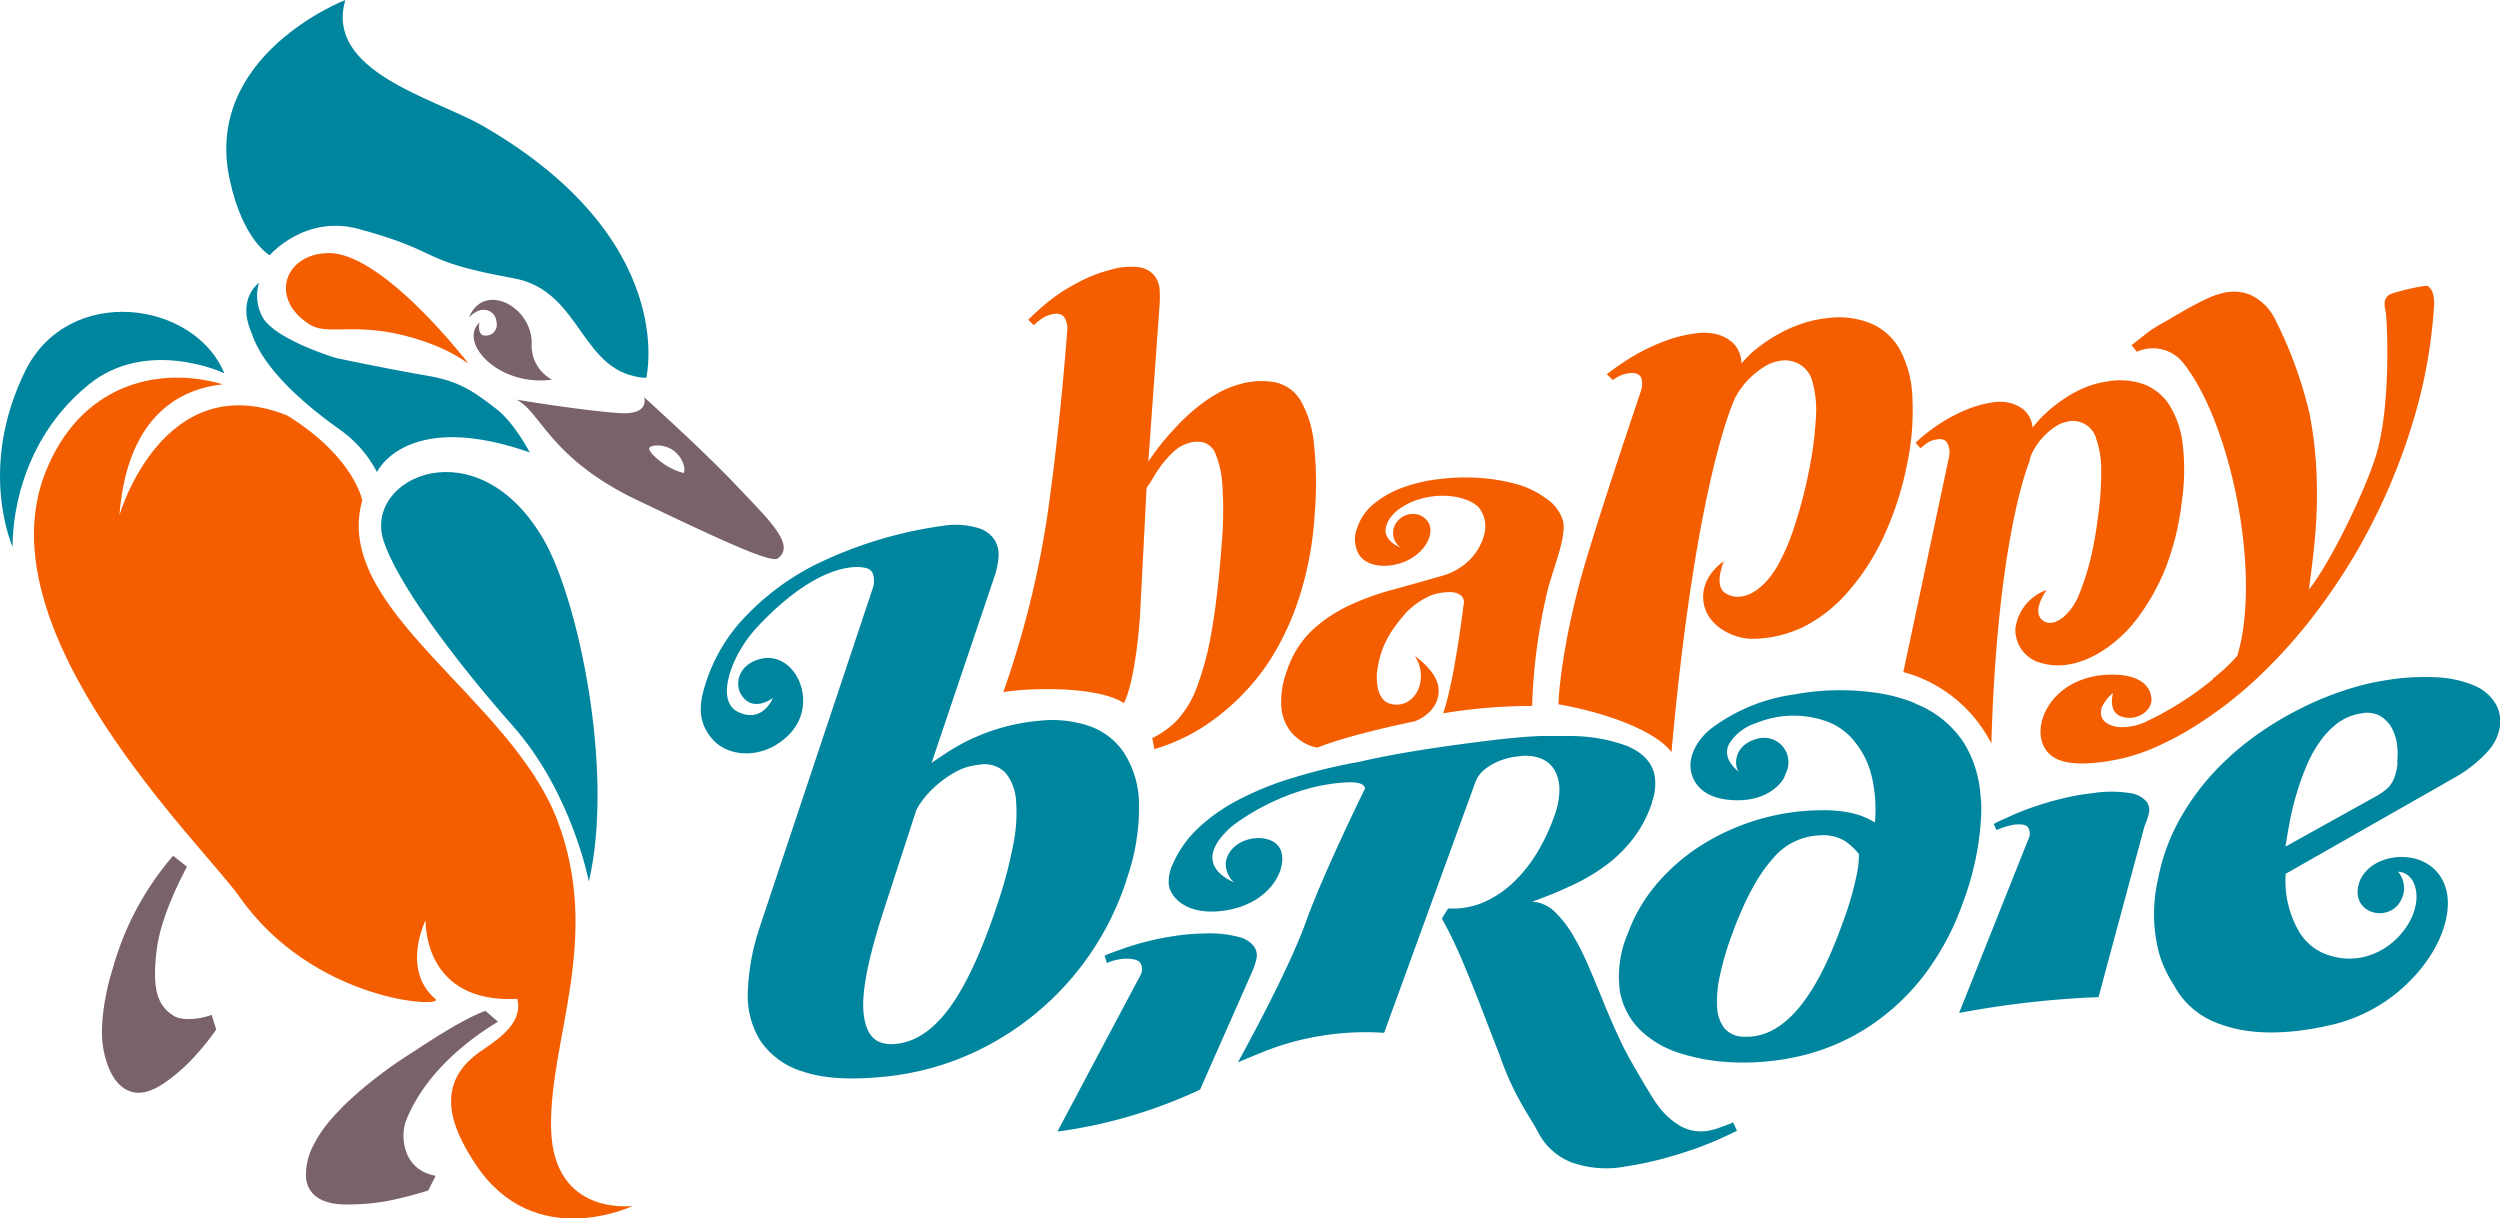 <svg xmlns="http://www.w3.org/2000/svg" viewBox="0 0 338.88 165.17"><defs><style>.cls-1{fill:#f55e00;}.cls-2{fill:#00859f;}.cls-3{fill:#7a626b;}</style></defs><title>logo</title><g id="Слой_2" data-name="Слой 2"><g id="Слой_1-2" data-name="Слой 1"><path class="cls-1" d="M178.1,60.11a14.34,14.34,0,0,0-1.78-5.78,5.31,5.31,0,0,0-3.38-2.49,10.31,10.31,0,0,0-4.82.22,12.49,12.49,0,0,0-2.48.94,18.52,18.52,0,0,0-2.34,1.43,23.88,23.88,0,0,0-2.13,1.72c-.67.61-1.28,1.21-1.83,1.81a34.6,34.6,0,0,0-3.68,4.61l1.53-21.34a15.65,15.65,0,0,0,0-1.94,3.44,3.44,0,0,0-.69-1.91,3.31,3.31,0,0,0-2-1.14,9.37,9.37,0,0,0-4.07.36,18.28,18.28,0,0,0-3.28,1.18,30.34,30.34,0,0,0-3,1.64,25.94,25.94,0,0,0-2.59,1.92c-.8.68-1.52,1.35-2.18,2l.75.75a7,7,0,0,1,1.12-.92,4,4,0,0,1,1.22-.54c.87-.21,1.47-.09,1.79.38a2.75,2.75,0,0,1,.4,1.84s-.91,12.82-2.74,25.37A130.15,130.15,0,0,1,136,93.82c3.65-.62,12.81-.81,16.32,1.47a.08.08,0,0,0,.08-.07c1.63-3.49,2.13-11.73,2.15-12.08l.87-17a14.89,14.89,0,0,0,.89-1.38,17.9,17.9,0,0,1,1.25-1.87,13.33,13.33,0,0,1,1.67-1.79A4.88,4.88,0,0,1,161.34,60a3.6,3.6,0,0,1,1.9,0,2.6,2.6,0,0,1,1.56,1.61,13.08,13.08,0,0,1,.9,4.21,52,52,0,0,1-.09,7.8c-.35,4.78-.81,8.75-1.36,11.87a40.09,40.09,0,0,1-2,7.63,13.52,13.52,0,0,1-2.68,4.49,11.93,11.93,0,0,1-3.38,2.44l.29,1.5a26.33,26.33,0,0,0,3.54-1.34,24.88,24.88,0,0,0,4.34-2.55,30.77,30.77,0,0,0,4.57-4.05,29.51,29.51,0,0,0,4.22-5.8,38,38,0,0,0,3.28-7.85,45.61,45.61,0,0,0,1.77-10.18A49.08,49.08,0,0,0,178.1,60.11Z"/><path class="cls-2" d="M69.63,37.72c-13.25-2.39-9.38-3.54-21-6.68-7.3-2-12.08,3.56-12.08,3.56s-3.62-2-5.4-10.19C27.43,7.48,46.81,0,46.81,0,44,9.69,58.75,13.27,65.34,17,92.21,32.46,87.6,51.23,87.6,51.23,78.59,50.73,79,39.42,69.63,37.72Z"/><path class="cls-2" d="M73.68,73.12c4.72,8.13,9.63,31.47,6.14,46.38,0,0-2.25-12-10.31-21.11-8.27-9.34-15.88-19.74-17.56-25.23C49.35,64.63,64.75,57.72,73.68,73.12Z"/><path class="cls-2" d="M12,52.15C1.12,61,1.72,74.15,1.72,74.15S-3.1,63.57,3.41,50.31c5.85-11.9,22.94-9.56,27,.29C30.43,50.58,19.93,45.68,12,52.15Z"/><path class="cls-2" d="M46.38,58.46C43.59,56.46,36,51,34.11,45.14c-2.07-4.68,1-6.8,1-6.8a6,6,0,0,0,.64,4.91c2.09,3,9.86,5.29,9.86,5.29h0c4.73,1,10,2,12.2,2.37,4.31.73,6.21,2,9.45,4.51,2.47,1.89,4.55,5.91,4.55,5.91C55,55.45,51.1,64,51.1,64A16.15,16.15,0,0,0,46.38,58.46Z"/><path class="cls-1" d="M211.88,70.64a5.62,5.62,0,0,0-2.43-3.16,12,12,0,0,0-4.14-1.92,24.82,24.82,0,0,0-5.31-.81,28.68,28.68,0,0,0-5,.2,21.13,21.13,0,0,0-4.78,1.11,13.34,13.34,0,0,0-3.91,2.17,7.2,7.2,0,0,0-2.37,3.39,4.12,4.12,0,0,0,.23,3.47c.79,1.42,3,2,5.4,1.33,3.78-1,5.91-5.15,2.92-6.58a2.72,2.72,0,0,0-3,.74,2.44,2.44,0,0,0,.12,3.45l.25.2s-2.41-.89-2-2.73c.49-2.22,3.27-3.64,5.55-4.09,3.58-.69,6.3.46,7.11,1.46a4.19,4.19,0,0,1,.56,3.94,7.36,7.36,0,0,1-1.87,3.08,8.54,8.54,0,0,1-3.9,2.21c-2.22.64-4.41,1.25-6.55,1.84a35.43,35.43,0,0,0-6,2.19,19.51,19.51,0,0,0-5,3.4A13.35,13.35,0,0,0,174.42,91a11.61,11.61,0,0,0-.73,4.88A6.11,6.11,0,0,0,175,99.22a6.44,6.44,0,0,0,2.82,1.94c.23.08.5.12.74.19,4.35-1.78,13.23-3.58,13.23-3.58,2.06-.81,3.55-2.6,3.16-4.82a5,5,0,0,0-1.13-2.15,10.55,10.55,0,0,0-2.05-1.89,4.81,4.81,0,0,1,.55,4.36,3.72,3.72,0,0,1-.75,1.22,3,3,0,0,1-3.44.79c-1.31-.6-1.57-2.47-1.49-4,.44-3.63,1.72-5.67,4-8.28a10.83,10.83,0,0,1,3.25-2.26,7.24,7.24,0,0,1,2.75-.47,2.17,2.17,0,0,1,1.46.51,1.28,1.28,0,0,1,.26,1.34v.1c-.18,1.45-1.35,10.56-2.74,14.47a74.4,74.4,0,0,1,12.06-1,77.77,77.77,0,0,1,2.21-16.12C210.9,76.08,212.3,72.7,211.88,70.64Z"/><path class="cls-1" d="M329.8,39.84a1.77,1.77,0,0,0-.7-1.06c-.35-.22-4.94.9-5.28,1.2a1.48,1.48,0,0,0-.57,1,3.28,3.28,0,0,0,.14,1.24c.13.47.87,12.75-1.41,19.82-1.65,5.08-6.19,14.38-9,17.87.48-4.16,2.15-13.3.07-23.89a57.09,57.09,0,0,0-4.62-12.67A7.11,7.11,0,0,0,305,39.94a6.2,6.2,0,0,0-4.12-.1c-2.11.51-6.66,3.37-7.56,3.85a17.28,17.28,0,0,0-2.39,1.53l-2,1.58.73.88A5.26,5.26,0,0,1,295.78,49c6.67,8.12,10.81,29,7.49,39.89a24.49,24.49,0,0,1-3.36,3.15H300a43.12,43.12,0,0,1-8.83,5.65,7.64,7.64,0,0,1-4.09.86c-2.08-.35-2.53-1.44-2.19-2.63a5.48,5.48,0,0,1,1.55-2s-.8,2.6,1.15,3.22c2.23.72,4.41-1,4-2.76-.23-1.39-1.47-2.85-5-2.93-9.85-.21-12.75,9.89-7.21,11.66,3,1,8.35-.27,9.34-.58a25.58,25.58,0,0,0,4.49-1.73c1-.46,1.93-.95,2.9-1.51a54.91,54.91,0,0,0,9.87-7.38A71.16,71.16,0,0,0,314.71,82a80.11,80.11,0,0,0,7.17-11.73A82.88,82.88,0,0,0,327,57.44,68.06,68.06,0,0,0,329.73,44c.09-.88.15-1.68.2-2.39A5.49,5.49,0,0,0,329.8,39.84Z"/><path class="cls-1" d="M259.22,53.74a14.59,14.59,0,0,0-1.68-6.34,8.25,8.25,0,0,0-3.93-3.56,11.62,11.62,0,0,0-5.9-.72,15.43,15.43,0,0,0-3.3.7,18.6,18.6,0,0,0-3.15,1.36,20.61,20.61,0,0,0-2.9,1.89l-.32.28v-.06a19,19,0,0,0-2,2,3.44,3.44,0,0,0-.25-1.42,3.59,3.59,0,0,0-1-1.49,5.19,5.19,0,0,0-2-1.05,7.49,7.49,0,0,0-3.16-.11,18.3,18.3,0,0,0-3.49.84,28.94,28.94,0,0,0-3.21,1.37,26.57,26.57,0,0,0-2.9,1.7c-.92.62-1.46,1-2.22,1.6l.83.79a3.27,3.27,0,0,1,.8-.5,3.56,3.56,0,0,1,1.29-.42c.9-.13,1.49.08,1.75.61a3,3,0,0,1,0,1.65s-6.45,19-8.32,26c-2.81,10.63-2.91,16.61-2.91,16.61,8.34,1.48,13.86,4.33,15.32,6.51C230,63.9,235.3,53.72,235.3,53.72v.07a7.73,7.73,0,0,1,.49-.86l.12-.16h0l.06-.08a10,10,0,0,1,1.39-1.6,11.39,11.39,0,0,1,1.94-1.47,5.39,5.39,0,0,1,2-.71,3.81,3.81,0,0,1,4.42,3,14.2,14.2,0,0,1,.42,4.79,48.81,48.81,0,0,1-1,7.44,61.27,61.27,0,0,1-1.77,6.8A29.75,29.75,0,0,1,241,76.61c-2,3.52-4.92,5.21-7.15,3.77-1.59-1-.18-4.3-.18-4.3s-2.91,1.81-2.8,5c.12,3.62,4,5.55,6.74,5.51a16.1,16.1,0,0,0,7.07-1.72,20,20,0,0,0,5.61-4.41,31.23,31.23,0,0,0,4.84-7.28,43.25,43.25,0,0,0,3.41-10.41A35.07,35.07,0,0,0,259.22,53.74Z"/><path class="cls-1" d="M289.8,83.71a29.59,29.59,0,0,0,3.69-6.56A36.56,36.56,0,0,0,295.75,68a29.79,29.79,0,0,0,.11-7.85A12.45,12.45,0,0,0,294,54.81a7.13,7.13,0,0,0-3.61-2.8,10,10,0,0,0-5.11-.24,12.85,12.85,0,0,0-2.79.81A15.56,15.56,0,0,0,279.89,54a17.34,17.34,0,0,0-2.37,1.82,16.26,16.26,0,0,0-2,2.14,3.54,3.54,0,0,0-1.3-2.5,5,5,0,0,0-1.79-.85,6.27,6.27,0,0,0-2.74,0,15,15,0,0,0-2.94.84,21.6,21.6,0,0,0-2.69,1.3,23.46,23.46,0,0,0-2.39,1.57,21,21,0,0,0-2,1.69l.65.76a9.3,9.3,0,0,1,1-.78,3,3,0,0,1,1.09-.41c.77-.14,1.29,0,1.55.48a2.85,2.85,0,0,1,.26,1.75L258,91.1a18.94,18.94,0,0,1,11.93,9.68c.83-28.2,5.15-38.15,5.15-38.15a4.45,4.45,0,0,1,.61-1.66,7.91,7.91,0,0,1,1.22-1.68,8.6,8.6,0,0,1,1.58-1.38,4.39,4.39,0,0,1,1.66-.74,3.27,3.27,0,0,1,4,2.32h0a12.53,12.53,0,0,1,.67,4.09,41.44,41.44,0,0,1-.43,6.45,51.65,51.65,0,0,1-1.08,6,34.68,34.68,0,0,1-1.5,4.58c-.9,2.32-3.15,4.57-4.76,3.59-1.9-1.15.38-4.23.38-4.23a6.4,6.4,0,0,0-4.24,5.24,4.64,4.64,0,0,0,3.61,4.69C281.76,91.29,287,87.5,289.8,83.71Z"/><path class="cls-2" d="M338.1,95.11a6.13,6.13,0,0,0-2.73-2.19,14.73,14.73,0,0,0-4.71-1.09,31.6,31.6,0,0,0-6.74.3,35.21,35.21,0,0,0-6.16,1.46,42.64,42.64,0,0,0-6.42,2.71,44.36,44.36,0,0,0-6.23,3.89,37.35,37.35,0,0,0-5.56,5.1,32.32,32.32,0,0,0-4.37,6.3,26.59,26.59,0,0,0-2.65,7.56,21,21,0,0,0,.12,10,15.85,15.85,0,0,0,2,4.34h0a11,11,0,0,0,5.8,5.15c.32.13.64.25,1,.36,3.75,1.26,8.7,1.31,14.73-.11a22,22,0,0,0,11-6.45c3.93-4.22,5.59-9.38,4.08-12.79-2.3-5.18-10.35-4.15-11.53.22-.92,3.44,2.69,4.82,4.77,3.3a3.5,3.5,0,0,0,.65-4.91l-.07-.09s2-.07,2.43,2.64c.67,4.55-5.13,11-12,8.62a7.2,7.2,0,0,1-3.84-3.1,13.64,13.64,0,0,1-1.85-7.72v-.16l23.08-13.14a17.89,17.89,0,0,0,4.23-3.36,6.4,6.4,0,0,0,1.78-3.82A4.73,4.73,0,0,0,338.1,95.11ZM325,103.38a8.37,8.37,0,0,1-.32,1.68,4.67,4.67,0,0,1-.55,1.19,3.56,3.56,0,0,1-.82.87,9.84,9.84,0,0,1-1.26.83l-12.25,6.81c.13-.83.3-1.86.52-3.06a37.21,37.21,0,0,1,.88-3.75,36.06,36.06,0,0,1,1.34-3.86,17.12,17.12,0,0,1,1.85-3.45A11.26,11.26,0,0,1,316.89,98a7.21,7.21,0,0,1,3.35-1.32,3.57,3.57,0,0,1,2.45.4,4.42,4.42,0,0,1,1.54,1.64,6.51,6.51,0,0,1,.71,2.3,10.73,10.73,0,0,1,0,2.33Z"/><path class="cls-2" d="M268.57,110.09v-.2c0-.71,0-1.38-.11-2a15.55,15.55,0,0,0-2.24-7.18,13.9,13.9,0,0,0-6.31-5.22c-.26-.11-.49-.24-.76-.35a23,23,0,0,0-5.7-1.34,33.54,33.54,0,0,0-10.19.33,24.13,24.13,0,0,0-11.34,4.65c-2.07,1.66-3.29,4.16-2.56,6.31s2.74,3.22,5.51,3.37c4.22.24,6.09-1.85,6.56-2.43a2.9,2.9,0,0,0,.59-1.12,3.31,3.31,0,0,0-3.68-4.81c-3.47.85-3.3,3.81-2.61,4.53-.06-.07-2.5-1.74-1.3-3.87A6.63,6.63,0,0,1,238.1,98a13.27,13.27,0,0,1,9.58-.19,8.61,8.61,0,0,1,3.94,3,11.62,11.62,0,0,1,2.15,4.67,19.72,19.72,0,0,1,.38,6,11.94,11.94,0,0,0-1.09-.57,8.27,8.27,0,0,0-1.48-.55,14.28,14.28,0,0,0-2.08-.4,18.88,18.88,0,0,0-2.83-.13A31,31,0,0,0,231,114.34a27.1,27.1,0,0,0-6.17,5.18,22,22,0,0,0-4.17,7,14.79,14.79,0,0,0-1.09,7.78,9.8,9.8,0,0,0,2.76,5.32,13.55,13.55,0,0,0,5.42,3.15,27,27,0,0,0,6.91,1.22,34,34,0,0,0,10-1,29.05,29.05,0,0,0,8.93-4,30.54,30.54,0,0,0,7.32-6.93,35.61,35.61,0,0,0,5.18-9.75A38.51,38.51,0,0,0,268.57,110.09Zm-16.93,8.67c-.22,1.07-.48,2.07-.75,3s-.56,1.79-.82,2.52-.45,1.22-.53,1.46c-3.64,10-8,15-13.08,14.79a3.52,3.52,0,0,1-2.7-1.13,5,5,0,0,1-1-2.9,16.16,16.16,0,0,1,.4-4.37,39.93,39.93,0,0,1,1.64-5.53c1.67-4.56,3.47-7.91,5.4-10.08a8.65,8.65,0,0,1,6.55-3.29,5.74,5.74,0,0,1,3.31.75,9.14,9.14,0,0,1,1.92,1.79A12.7,12.7,0,0,1,251.64,118.76Z"/><path class="cls-2" d="M170.29,130.06a2.12,2.12,0,0,0-.26-1.7,3.58,3.58,0,0,0-2-1.32,15.3,15.3,0,0,0-4.79-.5,28.65,28.65,0,0,0-4.07.34c-1.33.2-2.6.46-3.79.76s-2.34.66-3.42,1.05-1.32.46-2.22.85l.29,1a7.14,7.14,0,0,1,2.64-.59c1,0,1.69.2,1.95.64a1.66,1.66,0,0,1,0,1.54l-11.29,21.26a66.37,66.37,0,0,0,19.34-5.69l7.07-16A9.55,9.55,0,0,0,170.29,130.06Z"/><path class="cls-2" d="M288.74,107.51a16.49,16.49,0,0,0-5.06,0,31.59,31.59,0,0,0-4.17.74c-1.34.33-2.6.7-3.8,1.11a34.67,34.67,0,0,0-3.34,1.33c-1,.47-1.27.54-2.12,1l.38.82a10.83,10.83,0,0,1,2.42-.73c1-.1,1.65,0,1.91.46a1.61,1.61,0,0,1,0,1.49l-9.4,23.58a129.1,129.1,0,0,1,18.9-2.15h0L290.69,112a10,10,0,0,0,.57-1.66,1.93,1.93,0,0,0-.31-1.7A3.62,3.62,0,0,0,288.74,107.51Z"/><path class="cls-2" d="M152.68,119.28a29.09,29.09,0,0,0,1.71-10.57,13,13,0,0,0-2.15-6.85,9.37,9.37,0,0,0-4.88-3.54,15.79,15.79,0,0,0-6.48-.62,27.77,27.77,0,0,0-5.32,1,29.6,29.6,0,0,0-4.15,1.59,28.08,28.08,0,0,0-3.06,1.73c-.84.57-1.54,1-2.08,1.41l8.61-25.52a10.62,10.62,0,0,0,.47-2.41,3.84,3.84,0,0,0-.53-2.32,4.05,4.05,0,0,0-2.27-1.62,10.9,10.9,0,0,0-4.78-.28,56.91,56.91,0,0,0-17.28,5.28,34.54,34.54,0,0,0-9.5,7.07,23,23,0,0,0-5.37,9.12c-1.13,3.43-.66,5.51.87,7.35,2.27,2.73,7.3,2.88,10.63-.7,4-4.3.53-11.54-4.35-10-2.35.76-3.12,2.71-2.5,4.39,1.53,3.12,4.5.82,4.5.82s-1.39,3.58-4.81,1.85c-3-1.54-.87-7.67,2.7-11.48,9.11-9.72,14.61-8,14.61-8h0a1.29,1.29,0,0,1,1,.67,3,3,0,0,1,0,2.19L103,125.63a30.64,30.64,0,0,0-1.62,8.59,11.59,11.59,0,0,0,1.67,6.83,10.64,10.64,0,0,0,5.85,4.22q4,1.37,10.84.69a37.55,37.55,0,0,0,11.6-3,39,39,0,0,0,21.36-23.68Zm-15.33-4.81a60.16,60.16,0,0,1-1.9,7.35q-3.14,9.7-6.52,14.49c-2.25,3.18-4.74,4.92-7.46,5.19s-4-1.05-4.38-3.91.56-7.6,2.7-14.19l4.39-13.51a6.62,6.62,0,0,1,.78-1.28,12.25,12.25,0,0,1,1.8-2,14.7,14.7,0,0,1,2.63-1.9,8.19,8.19,0,0,1,3.34-1.05,4,4,0,0,1,3.57,1.09,6.66,6.66,0,0,1,1.43,3.83A21.43,21.43,0,0,1,137.35,114.47Z"/><path class="cls-2" d="M233.39,152.74a9,9,0,0,1-1.87.54,5.71,5.71,0,0,1-3.77-.66,10.24,10.24,0,0,1-3.06-2.82c-.51-.68-1.74-2.71-2.85-4.64-.88-1.51-1.69-3-2-3.68q-1.15-2.41-2.22-5c-.7-1.73-1.4-3.42-2.11-5.09a37.58,37.58,0,0,0-2.22-4.49,15,15,0,0,0-2.52-3.29,4.83,4.83,0,0,0-3.09-1.39A55.07,55.07,0,0,0,213.1,120a25.68,25.68,0,0,0,4.69-2.78,18.51,18.51,0,0,0,3.65-3.64,16.47,16.47,0,0,0,2.49-4.77.29.29,0,0,1,0-.1,7.27,7.27,0,0,0,.37-3.54c-.33-1.79-1.6-3.16-3.81-4.08a22.38,22.38,0,0,0-7.65-1.32h-4.11c-1.73.08-3.62.24-5.64.47q-5.31.62-10.37,1.41c-3,.48-5.86,1-8.61,1.65l-.87.15a77.1,77.1,0,0,0-8.35,2.1,41.36,41.36,0,0,0-7.07,2.9,23.88,23.88,0,0,0-5.45,3.85,14.71,14.71,0,0,0-3.43,4.91,5.4,5.4,0,0,0-.51,2.7c.22,1.69,2.3,4.08,7,3.59,6.49-.69,9-5.44,8.26-8-.79-3-7-2.39-7.54,1.45a3.51,3.51,0,0,0,1.13,2.67c-4.8-2.23-2.85-5.42-.23-7.67a31.26,31.26,0,0,1,10.11-5,23.77,23.77,0,0,1,5.14-.88c1.71-.13,2.61.15,2.74.8,0,0-5.6,11.34-8.06,18.19S167.8,144,167.8,144s1.15-.49,3.73-1.54A37.6,37.6,0,0,1,187.62,140L200,106a4.11,4.11,0,0,1,.56-1,4.78,4.78,0,0,1,1.09-1,7.56,7.56,0,0,1,1.73-.91,9.88,9.88,0,0,1,2.47-.57,5.92,5.92,0,0,1,3.06.31,3.75,3.75,0,0,1,1.84,1.6,5.48,5.48,0,0,1,.63,2.66,10.36,10.36,0,0,1-.65,3.42,27.09,27.09,0,0,1-2.33,5,19.16,19.16,0,0,1-3.24,4.08,13.78,13.78,0,0,1-4.06,2.72,10.66,10.66,0,0,1-4.8.83l-.85,1.37a58.6,58.6,0,0,1,2.77,5.72q1.3,3.07,2.56,6.34c.74,1.92,1.48,3.85,2.24,5.79l.29.75c1.87,5.44,4.14,8.34,5.15,10.31a8.67,8.67,0,0,0,4.5,4.12,14.09,14.09,0,0,0,7.49.56,45.38,45.38,0,0,0,5-1.05q2.31-.63,4.2-1.29c1.27-.46,2.39-.9,3.35-1.33s1.79-.82,2.45-1.15l-.52-1.14A13.33,13.33,0,0,1,233.39,152.74Z"/><path class="cls-1" d="M6.1,64.18c4.64-12,15.22-14.68,24.09-12.09-5.21.58-12.88,3.68-14,17.72,0,0,5.88-20.22,22.73-13.5C48.1,62,49.1,67.85,49.1,67.85c-4.16,14.69,20.07,26.68,26.44,43.32,6.13,16.05-1.1,29.73-.84,41.76s11.08,10.53,11.08,10.53-13.35,6.43-21.32-5.65c-3.23-4.88-5.88-11,1-15.52,3-2,5.33-4,4.67-6.89-12.89.67-12.44-10.66-12.44-10.66S54.35,131.4,59,135.4c1.51,1.29-16.55.55-26.66-14C27.24,114.29-2.31,85.75,6.1,64.18Z"/><path class="cls-3" d="M65,43.74c-.12.48-.18,1.75.74,1.75a1.48,1.48,0,0,0,1.56-1.84A1.71,1.71,0,0,0,65.5,42l-.26,0a3.41,3.41,0,0,0-1.68,1.07c2-5,8.63-1.49,8.51,3.54a5.24,5.24,0,0,0,2.75,4.85C67.46,52.45,62.1,46.32,65,43.74Z"/><path class="cls-3" d="M84,56c-5.34-.37-14-1.83-14-1.83,3.35,1.67,4.52,8,16.48,13.67,11.22,5.37,18.06,8.53,18.95,7.86,2.49-1.84-1.22-5.24-5.72-10S87.3,53.84,87.3,53.84,88.19,56.26,84,56Zm4,4.86c-.08-.56,1.8-.74,3.08.07,1.44.9,1.93,2.63,1.59,3.19a8.85,8.85,0,0,1-2.83-1.33c-1.23-.89-1.82-1.63-1.86-2Z"/><path class="cls-3" d="M14.3,135.24a31.19,31.19,0,0,1,1-4A39.42,39.42,0,0,1,23.47,116l1.88,1.49s-3.47,6.21-4.09,11.11c-.64,5.09-.1,7.66,2.31,9.11,1.32.79,3.93.33,5.12-.15l.62,2A34.9,34.9,0,0,1,25.63,144a24.66,24.66,0,0,1-3.38,2.82c-2,1.35-3.66,1.65-5.08.91s-2.39-2.33-3-4.78a13.82,13.82,0,0,1-.34-3.7A27.78,27.78,0,0,1,14.3,135.24Z"/><path class="cls-3" d="M44.84,151.77a34.31,34.31,0,0,1,3.35-3.37c1.23-1.09,2.53-2.13,3.93-3.17s2.78-1.94,4.15-2.81c.85-.55,6.39-4.3,9.53-5.39l1.69,1.45c-.2.25-9.12,5-12.44,13.41-.83,2.1-.48,6.7,4,7.49l-1,2c-1.75.53-3.26.93-4.58,1.22-.58.12-1.13.24-1.63.31a30.62,30.62,0,0,1-4.87.36c-2.59,0-4.3-.76-5.06-2.17a3.8,3.8,0,0,1-.42-1.41,8.35,8.35,0,0,1,1-4.45A16.69,16.69,0,0,1,44.84,151.77Z"/><path class="cls-1" d="M42,44c-5.69-3.61-3.3-9.69,2.59-9.69,7.44,0,18.93,15,18.93,15A22.18,22.18,0,0,0,59,46.84C49.23,43,44.81,45.75,42,44Z"/></g></g></svg>